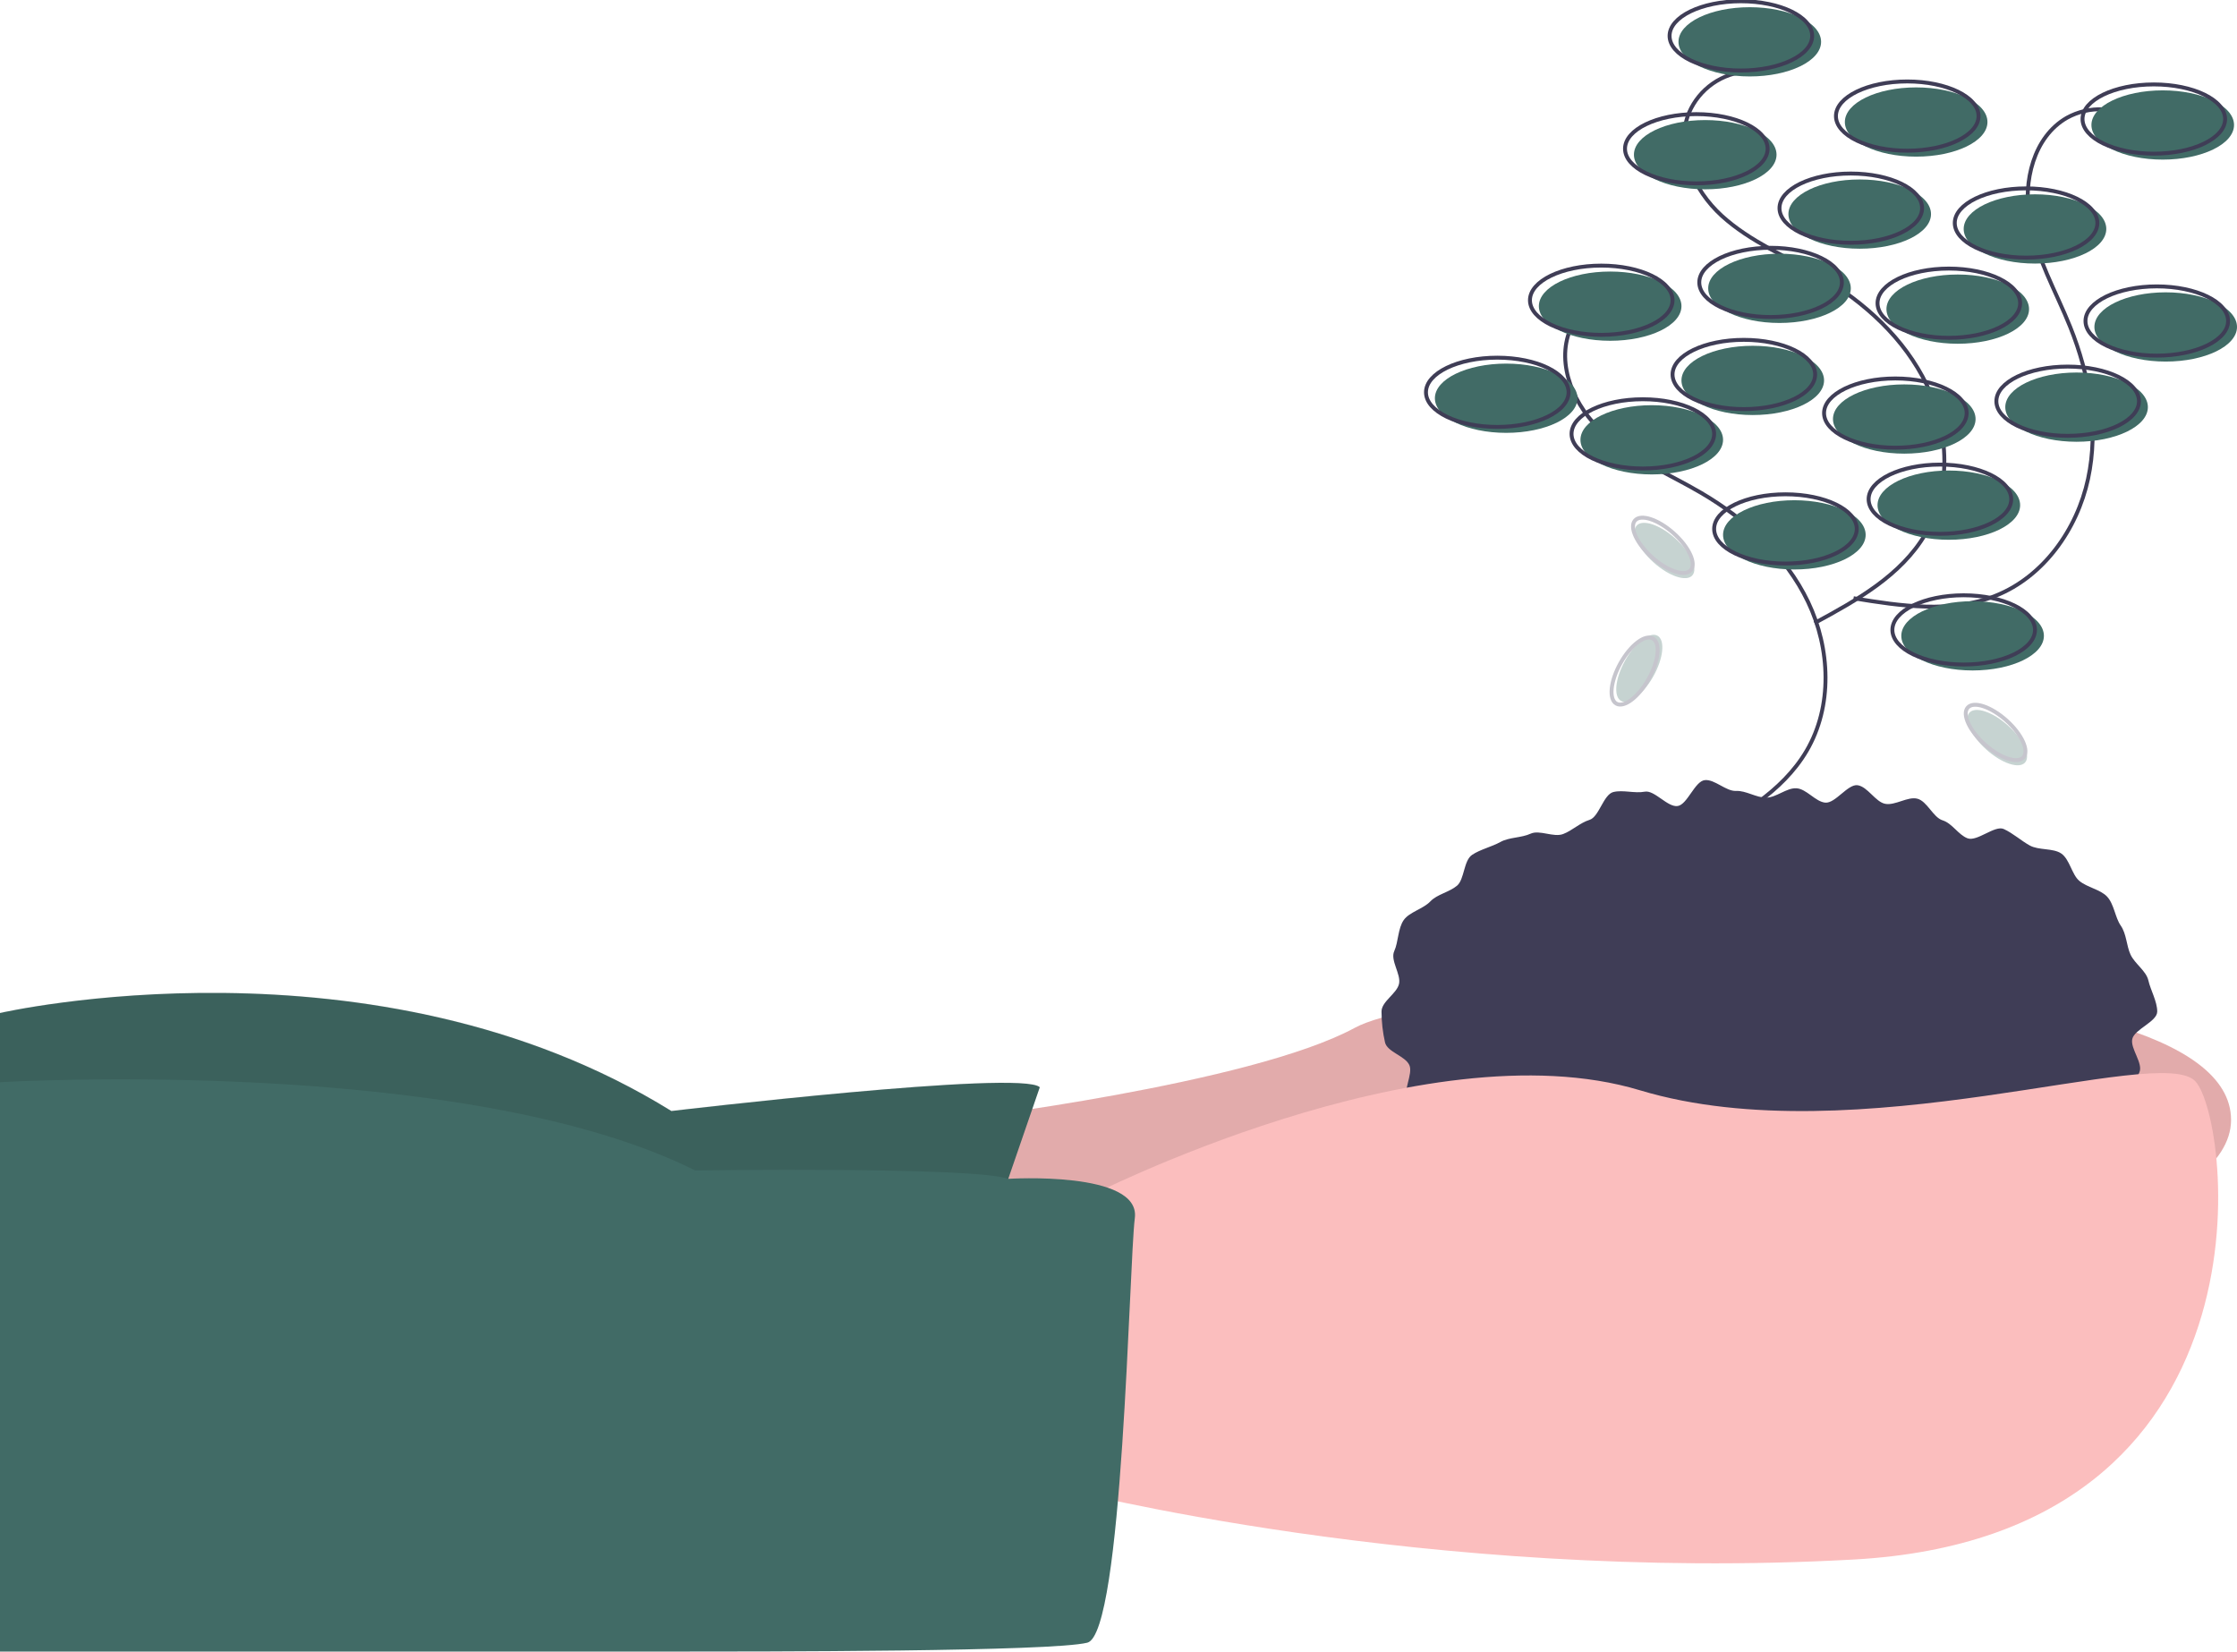 <svg width="573" height="423" viewBox="0 0 573 423" fill="none" xmlns="http://www.w3.org/2000/svg">
<g clip-path="url(#clip0_4_1409)">
<path d="M244.267 286.838C244.267 286.838 320.363 277.71 346.996 263.257C373.63 248.805 571.478 241.958 571.478 286.838C571.478 331.719 343.952 351.496 343.952 351.496L224.482 344.65L244.267 286.838Z" fill="#FBBEBE"/>
<path opacity="0.1" d="M244.267 286.838C244.267 286.838 320.363 277.71 346.996 263.257C373.63 248.805 571.478 241.958 571.478 286.838C571.478 331.719 343.952 351.496 343.952 351.496L224.482 344.65L244.267 286.838Z" fill="black"/>
<path d="M266.335 278.471L250.355 324.872L0 327.915V259.454C0 259.454 95.88 237.394 171.976 284.556C171.976 284.556 261.769 273.907 266.335 278.471Z" fill="#416B66"/>
<path opacity="0.1" d="M266.335 278.396L250.355 324.798L0 327.84V259.379C0 259.379 95.88 237.32 171.976 284.482C171.976 284.482 261.769 273.832 266.335 278.396Z" fill="black"/>
<path d="M552.566 259.074C552.566 261.666 546.75 263.591 546.178 266.092C545.611 268.572 549.067 272.344 547.973 274.713C546.843 277.136 545.508 279.457 543.982 281.652C542.549 283.702 538.125 283.403 536.31 285.326C534.534 287.072 532.652 288.707 530.676 290.224C528.751 291.824 526.142 292.16 523.953 293.633C521.872 295.034 522.123 300.173 519.821 301.449C517.621 302.668 514.253 301.687 511.866 302.783C509.575 303.835 508.367 307.639 505.918 308.569C503.556 309.466 500.632 309.08 498.135 309.857C495.718 310.609 493.014 310.487 490.482 311.12C488.023 311.735 486.144 315.42 483.586 315.917C481.094 316.401 478.173 315.11 475.595 315.476C473.079 315.834 470.152 312.65 467.562 312.891C465.028 313.127 462.64 314.601 460.045 314.72C457.5 314.837 454.984 315.957 452.388 315.957C449.793 315.957 447.114 318.391 444.57 318.275C441.975 318.156 439.625 314.466 437.091 314.23C434.502 313.989 431.413 317.843 428.896 317.485C426.319 317.118 424.278 313.346 421.786 312.862C419.227 312.365 415.922 315.061 413.462 314.446C410.929 313.813 409.426 309.424 407.009 308.672C404.512 307.895 401.416 308.948 399.055 308.05C396.605 307.12 393.621 307.27 391.33 306.218C388.943 305.122 387.23 302.529 385.03 301.31C382.727 300.034 381.665 296.87 379.584 295.469C377.394 293.995 374.059 294.184 372.134 292.583C370.101 290.893 366.293 290.805 364.577 288.987C362.763 287.064 362.029 283.835 360.596 281.784C359.088 279.625 362.049 275.059 360.995 272.777C359.903 270.408 355.333 269.446 354.766 266.966C354.181 264.375 353.881 261.729 353.871 259.074C353.871 256.481 357.779 254.5 358.351 251.999C358.918 249.518 356.042 245.956 357.135 243.587C358.188 241.304 358.054 237.795 359.563 235.635C360.995 233.585 364.57 232.781 366.384 230.858C368.1 229.041 371.17 228.533 373.203 226.844C375.128 225.243 374.882 220.417 377.072 218.943C379.153 217.542 382.059 216.903 384.362 215.627C386.562 214.408 389.676 214.614 392.063 213.518C394.353 212.466 397.942 214.539 400.391 213.608C402.753 212.711 404.669 210.75 407.166 209.973C409.583 209.221 410.718 203.486 413.251 202.853C415.71 202.238 418.736 203.259 421.294 202.762C423.786 202.278 427.14 206.803 429.717 206.436C432.234 206.078 434.117 200.037 436.706 199.796C439.24 199.56 442.097 202.689 444.692 202.57C447.237 202.453 449.792 204.287 452.388 204.287C454.984 204.287 457.57 201.771 460.114 201.887C462.71 202.006 464.998 205.331 467.532 205.567C470.121 205.808 473.3 200.751 475.817 201.109C478.394 201.476 480.386 205.385 482.878 205.869C485.437 206.366 488.642 203.939 491.102 204.554C493.634 205.187 495.158 209.342 497.575 210.094C500.072 210.871 501.611 213.803 503.973 214.7C506.422 215.63 510.972 211.277 513.264 212.329C515.65 213.425 517.712 215.321 519.912 216.54C522.215 217.816 525.875 217.174 527.957 218.576C530.146 220.049 530.684 224.004 532.61 225.605C534.642 227.295 537.995 227.804 539.71 229.622C541.525 231.545 541.777 234.991 543.209 237.041C544.718 239.201 544.67 242.193 545.724 244.475C546.817 246.844 549.734 248.635 550.301 251.115C550.873 253.616 552.566 256.482 552.566 259.074Z" fill="#3F3D56"/>
<path d="M278.51 306.616C278.51 306.616 364.498 262.497 420.048 279.232C475.598 295.967 553.215 267.061 562.347 276.95C571.478 286.838 584.414 393.333 474.837 399.419C365.259 405.504 271.661 381.163 271.661 381.163L278.51 306.616Z" fill="#FBBEBE"/>
<path d="M258.26 301.917C258.26 301.917 292.207 299.77 290.685 311.941C289.163 324.112 287.641 418.436 278.51 420.718C269.379 423 197.088 423 167.41 423H0V277.168C0 277.168 118.709 270.103 178.064 299.77C178.064 299.77 249.424 298.74 258.26 301.917Z" fill="#416B66"/>
<path d="M417.294 73.816C414.05 73.999 410.921 75.082 408.259 76.943C405.596 78.804 403.505 81.37 402.219 84.352C398.45 93.46 403.303 104.159 410.589 110.801C417.875 117.443 427.234 121.239 435.737 126.229C447.159 132.932 457.422 142.236 463.137 154.18C468.852 166.123 469.46 180.918 462.742 192.328C456.507 202.918 445.17 209.257 434.357 215.102" stroke="#3F3D56" stroke-miterlimit="10"/>
<path d="M447.732 18.286C444.488 18.47 441.36 19.552 438.697 21.413C436.034 23.274 433.943 25.84 432.657 28.823C428.888 37.931 433.741 48.63 441.027 55.272C448.313 61.913 457.672 65.71 466.176 70.7C477.597 77.402 487.86 86.707 493.575 98.65C499.29 110.594 499.898 125.388 493.18 136.798C486.945 147.389 475.608 153.727 464.795 159.573" stroke="#3F3D56" stroke-miterlimit="10"/>
<path d="M547.81 31.058C545.133 29.218 541.996 28.159 538.751 28.001C535.506 27.843 532.282 28.592 529.438 30.164C520.88 35.059 518.166 46.489 519.859 56.2C521.553 65.91 526.628 74.639 530.296 83.789C535.223 96.078 537.64 109.716 534.845 122.657C532.05 135.598 523.47 147.669 511.171 152.58C499.755 157.138 486.909 155.212 474.779 153.218" stroke="#3F3D56" stroke-miterlimit="10"/>
<path d="M459.617 145.852C469.704 145.852 477.88 141.882 477.88 136.985C477.88 132.087 469.704 128.117 459.617 128.117C449.531 128.117 441.354 132.087 441.354 136.985C441.354 141.882 449.531 145.852 459.617 145.852Z" fill="#416B66"/>
<path d="M457.335 144.331C467.421 144.331 475.598 140.361 475.598 135.463C475.598 130.566 467.421 126.596 457.335 126.596C447.248 126.596 439.072 130.566 439.072 135.463C439.072 140.361 447.248 144.331 457.335 144.331Z" stroke="#3F3D56" stroke-miterlimit="10"/>
<path d="M499.187 138.245C509.274 138.245 517.45 134.275 517.45 129.378C517.45 124.481 509.274 120.51 499.187 120.51C489.101 120.51 480.924 124.481 480.924 129.378C480.924 134.275 489.101 138.245 499.187 138.245Z" fill="#416B66"/>
<path d="M496.904 136.724C506.991 136.724 515.167 132.754 515.167 127.856C515.167 122.959 506.991 118.989 496.904 118.989C486.818 118.989 478.641 122.959 478.641 127.856C478.641 132.754 486.818 136.724 496.904 136.724Z" stroke="#3F3D56" stroke-miterlimit="10"/>
<path d="M505.275 171.715C515.361 171.715 523.538 167.745 523.538 162.848C523.538 157.951 515.361 153.98 505.275 153.98C495.189 153.98 487.012 157.951 487.012 162.848C487.012 167.745 495.189 171.715 505.275 171.715Z" fill="#416B66"/>
<path d="M502.992 170.194C513.078 170.194 521.255 166.224 521.255 161.326C521.255 156.429 513.078 152.459 502.992 152.459C492.906 152.459 484.729 156.429 484.729 161.326C484.729 166.224 492.906 170.194 502.992 170.194Z" stroke="#3F3D56" stroke-miterlimit="10"/>
<path d="M501.47 88.04C511.556 88.04 519.733 84.07 519.733 79.173C519.733 74.276 511.556 70.306 501.47 70.306C491.384 70.306 483.207 74.276 483.207 79.173C483.207 84.07 491.384 88.04 501.47 88.04Z" fill="#416B66"/>
<path d="M499.187 86.519C509.274 86.519 517.45 82.549 517.45 77.652C517.45 72.754 509.274 68.784 499.187 68.784C489.101 68.784 480.924 72.754 480.924 77.652C480.924 82.549 489.101 86.519 499.187 86.519Z" stroke="#3F3D56" stroke-miterlimit="10"/>
<path d="M455.813 82.716C465.899 82.716 474.076 78.746 474.076 73.848C474.076 68.951 465.899 64.981 455.813 64.981C445.726 64.981 437.55 68.951 437.55 73.848C437.55 78.746 445.726 82.716 455.813 82.716Z" fill="#416B66"/>
<path d="M453.53 81.194C463.616 81.194 471.793 77.224 471.793 72.327C471.793 67.43 463.616 63.46 453.53 63.46C443.444 63.46 435.267 67.43 435.267 72.327C435.267 77.224 443.444 81.194 453.53 81.194Z" stroke="#3F3D56" stroke-miterlimit="10"/>
<path d="M476.359 63.699C486.445 63.699 494.622 59.729 494.622 54.831C494.622 49.934 486.445 45.964 476.359 45.964C466.272 45.964 458.096 49.934 458.096 54.831C458.096 59.729 466.272 63.699 476.359 63.699Z" fill="#416B66"/>
<path d="M474.076 62.177C484.162 62.177 492.339 58.207 492.339 53.31C492.339 48.413 484.162 44.443 474.076 44.443C463.989 44.443 455.813 48.413 455.813 53.31C455.813 58.207 463.989 62.177 474.076 62.177Z" stroke="#3F3D56" stroke-miterlimit="10"/>
<path d="M521.255 67.502C531.341 67.502 539.518 63.532 539.518 58.635C539.518 53.737 531.341 49.767 521.255 49.767C511.169 49.767 502.992 53.737 502.992 58.635C502.992 63.532 511.169 67.502 521.255 67.502Z" fill="#416B66"/>
<path d="M518.972 65.981C529.059 65.981 537.235 62.011 537.235 57.113C537.235 52.216 529.059 48.246 518.972 48.246C508.886 48.246 500.709 52.216 500.709 57.113C500.709 62.011 508.886 65.981 518.972 65.981Z" stroke="#3F3D56" stroke-miterlimit="10"/>
<path d="M554.737 92.604C564.823 92.604 573 88.634 573 83.737C573 78.84 564.823 74.87 554.737 74.87C544.651 74.87 536.474 78.84 536.474 83.737C536.474 88.634 544.651 92.604 554.737 92.604Z" fill="#416B66"/>
<path d="M552.454 91.083C562.541 91.083 570.717 87.113 570.717 82.216C570.717 77.318 562.541 73.348 552.454 73.348C542.368 73.348 534.191 77.318 534.191 82.216C534.191 87.113 542.368 91.083 552.454 91.083Z" stroke="#3F3D56" stroke-miterlimit="10"/>
<path d="M436.789 48.485C446.875 48.485 455.052 44.515 455.052 39.618C455.052 34.72 446.875 30.75 436.789 30.75C426.702 30.75 418.526 34.72 418.526 39.618C418.526 44.515 426.702 48.485 436.789 48.485Z" fill="#416B66"/>
<path d="M434.506 46.964C444.592 46.964 452.769 42.994 452.769 38.096C452.769 33.199 444.592 29.229 434.506 29.229C424.42 29.229 416.243 33.199 416.243 38.096C416.243 42.994 424.42 46.964 434.506 46.964Z" stroke="#3F3D56" stroke-miterlimit="10"/>
<path d="M448.203 19.579C458.289 19.579 466.466 15.609 466.466 10.712C466.466 5.815 458.289 1.845 448.203 1.845C438.117 1.845 429.94 5.815 429.94 10.712C429.94 15.609 438.117 19.579 448.203 19.579Z" fill="#416B66"/>
<path d="M445.92 18.058C456.007 18.058 464.183 14.088 464.183 9.191C464.183 4.293 456.007 0.323 445.92 0.323C435.834 0.323 427.657 4.293 427.657 9.191C427.657 14.088 435.834 18.058 445.92 18.058Z" stroke="#3F3D56" stroke-miterlimit="10"/>
<path d="M553.976 40.878C564.062 40.878 572.239 36.908 572.239 32.011C572.239 27.114 564.062 23.144 553.976 23.144C543.89 23.144 535.713 27.114 535.713 32.011C535.713 36.908 543.89 40.878 553.976 40.878Z" fill="#416B66"/>
<path d="M551.693 39.357C561.779 39.357 569.956 35.387 569.956 30.49C569.956 25.592 561.779 21.622 551.693 21.622C541.607 21.622 533.43 25.592 533.43 30.49C533.43 35.387 541.607 39.357 551.693 39.357Z" stroke="#3F3D56" stroke-miterlimit="10"/>
<path d="M385.805 110.861C395.891 110.861 404.068 106.891 404.068 101.993C404.068 97.096 395.891 93.126 385.805 93.126C375.718 93.126 367.542 97.096 367.542 101.993C367.542 106.891 375.718 110.861 385.805 110.861Z" fill="#416B66"/>
<path d="M383.522 109.339C393.608 109.339 401.785 105.369 401.785 100.472C401.785 95.575 393.608 91.605 383.522 91.605C373.436 91.605 365.259 95.575 365.259 100.472C365.259 105.369 373.436 109.339 383.522 109.339Z" stroke="#3F3D56" stroke-miterlimit="10"/>
<path d="M448.964 106.297C459.05 106.297 467.227 102.327 467.227 97.429C467.227 92.532 459.05 88.562 448.964 88.562C438.878 88.562 430.701 92.532 430.701 97.429C430.701 102.327 438.878 106.297 448.964 106.297Z" fill="#416B66"/>
<path d="M446.681 104.775C456.768 104.775 464.944 100.805 464.944 95.908C464.944 91.011 456.768 87.041 446.681 87.041C436.595 87.041 428.418 91.011 428.418 95.908C428.418 100.805 436.595 104.775 446.681 104.775Z" stroke="#3F3D56" stroke-miterlimit="10"/>
<path d="M531.908 113.143C541.995 113.143 550.171 109.173 550.171 104.275C550.171 99.378 541.995 95.408 531.908 95.408C521.822 95.408 513.646 99.378 513.646 104.275C513.646 109.173 521.822 113.143 531.908 113.143Z" fill="#416B66"/>
<path d="M529.625 111.621C539.712 111.621 547.888 107.651 547.888 102.754C547.888 97.857 539.712 93.887 529.625 93.887C519.539 93.887 511.363 97.857 511.363 102.754C511.363 107.651 519.539 111.621 529.625 111.621Z" stroke="#3F3D56" stroke-miterlimit="10"/>
<path d="M487.773 116.185C497.859 116.185 506.036 112.215 506.036 107.318C506.036 102.421 497.859 98.451 487.773 98.451C477.687 98.451 469.51 102.421 469.51 107.318C469.51 112.215 477.687 116.185 487.773 116.185Z" fill="#416B66"/>
<path d="M485.49 114.664C495.576 114.664 503.753 110.694 503.753 105.797C503.753 100.899 495.576 96.929 485.49 96.929C475.404 96.929 467.227 100.899 467.227 105.797C467.227 110.694 475.404 114.664 485.49 114.664Z" stroke="#3F3D56" stroke-miterlimit="10"/>
<path d="M490.817 40.118C500.903 40.118 509.08 36.148 509.08 31.25C509.08 26.353 500.903 22.383 490.817 22.383C480.73 22.383 472.554 26.353 472.554 31.25C472.554 36.148 480.73 40.118 490.817 40.118Z" fill="#416B66"/>
<path d="M488.534 38.596C498.62 38.596 506.797 34.626 506.797 29.729C506.797 24.832 498.62 20.862 488.534 20.862C478.448 20.862 470.271 24.832 470.271 29.729C470.271 34.626 478.448 38.596 488.534 38.596Z" stroke="#3F3D56" stroke-miterlimit="10"/>
<path d="M412.438 87.28C422.525 87.28 430.701 83.31 430.701 78.412C430.701 73.515 422.525 69.545 412.438 69.545C402.352 69.545 394.175 73.515 394.175 78.412C394.175 83.31 402.352 87.28 412.438 87.28Z" fill="#416B66"/>
<path d="M410.155 85.758C420.242 85.758 428.418 81.788 428.418 76.891C428.418 71.994 420.242 68.024 410.155 68.024C400.069 68.024 391.892 71.994 391.892 76.891C391.892 81.788 400.069 85.758 410.155 85.758Z" stroke="#3F3D56" stroke-miterlimit="10"/>
<path d="M423.092 121.51C433.178 121.51 441.355 117.54 441.355 112.643C441.355 107.746 433.178 103.776 423.092 103.776C413.005 103.776 404.829 107.746 404.829 112.643C404.829 117.54 413.005 121.51 423.092 121.51Z" fill="#416B66"/>
<path d="M420.809 119.989C430.895 119.989 439.072 116.019 439.072 111.122C439.072 106.224 430.895 102.254 420.809 102.254C410.722 102.254 402.546 106.224 402.546 111.122C402.546 116.019 410.722 119.989 420.809 119.989Z" stroke="#3F3D56" stroke-miterlimit="10"/>
<g opacity="0.3">
<path d="M423.516 173.189C426.094 168.578 426.565 163.936 424.567 162.82C422.57 161.704 418.861 164.537 416.283 169.148C413.705 173.759 413.234 178.402 415.232 179.518C417.229 180.634 420.938 177.8 423.516 173.189Z" fill="#416B66"/>
<path d="M422.312 173.886C424.89 169.275 425.361 164.633 423.363 163.517C421.366 162.401 417.656 165.234 415.078 169.845C412.501 174.456 412.03 179.098 414.028 180.214C416.025 181.33 419.734 178.497 422.312 173.886Z" stroke="#3F3D56" stroke-miterlimit="10"/>
</g>
<g opacity="0.3">
<path d="M518.711 195.294C520.237 193.589 518.283 189.352 514.345 185.829C510.408 182.306 505.979 180.832 504.452 182.537C502.926 184.242 504.881 188.479 508.819 192.002C512.756 195.524 517.185 196.998 518.711 195.294Z" fill="#416B66"/>
<path d="M518.294 193.967C519.82 192.262 517.865 188.025 513.928 184.502C509.99 180.98 505.561 179.506 504.035 181.21C502.509 182.915 504.464 187.152 508.401 190.675C512.339 194.198 516.768 195.672 518.294 193.967Z" stroke="#3F3D56" stroke-miterlimit="10"/>
</g>
<g opacity="0.3">
<path d="M433.484 147.371C435.01 145.666 433.055 141.429 429.118 137.906C425.18 134.384 420.751 132.91 419.225 134.614C417.699 136.319 419.654 140.556 423.591 144.079C427.529 147.602 431.958 149.076 433.484 147.371Z" fill="#416B66"/>
<path d="M433.067 146.044C434.593 144.34 432.638 140.102 428.701 136.579C424.763 133.057 420.334 131.583 418.808 133.287C417.282 134.992 419.237 139.23 423.174 142.752C427.112 146.275 431.541 147.749 433.067 146.044Z" stroke="#3F3D56" stroke-miterlimit="10"/>
</g>
</g>
<defs>
<clipPath id="clip0_4_1409">
<rect width="573" height="423" fill="white"/>
</clipPath>
</defs>
</svg>
